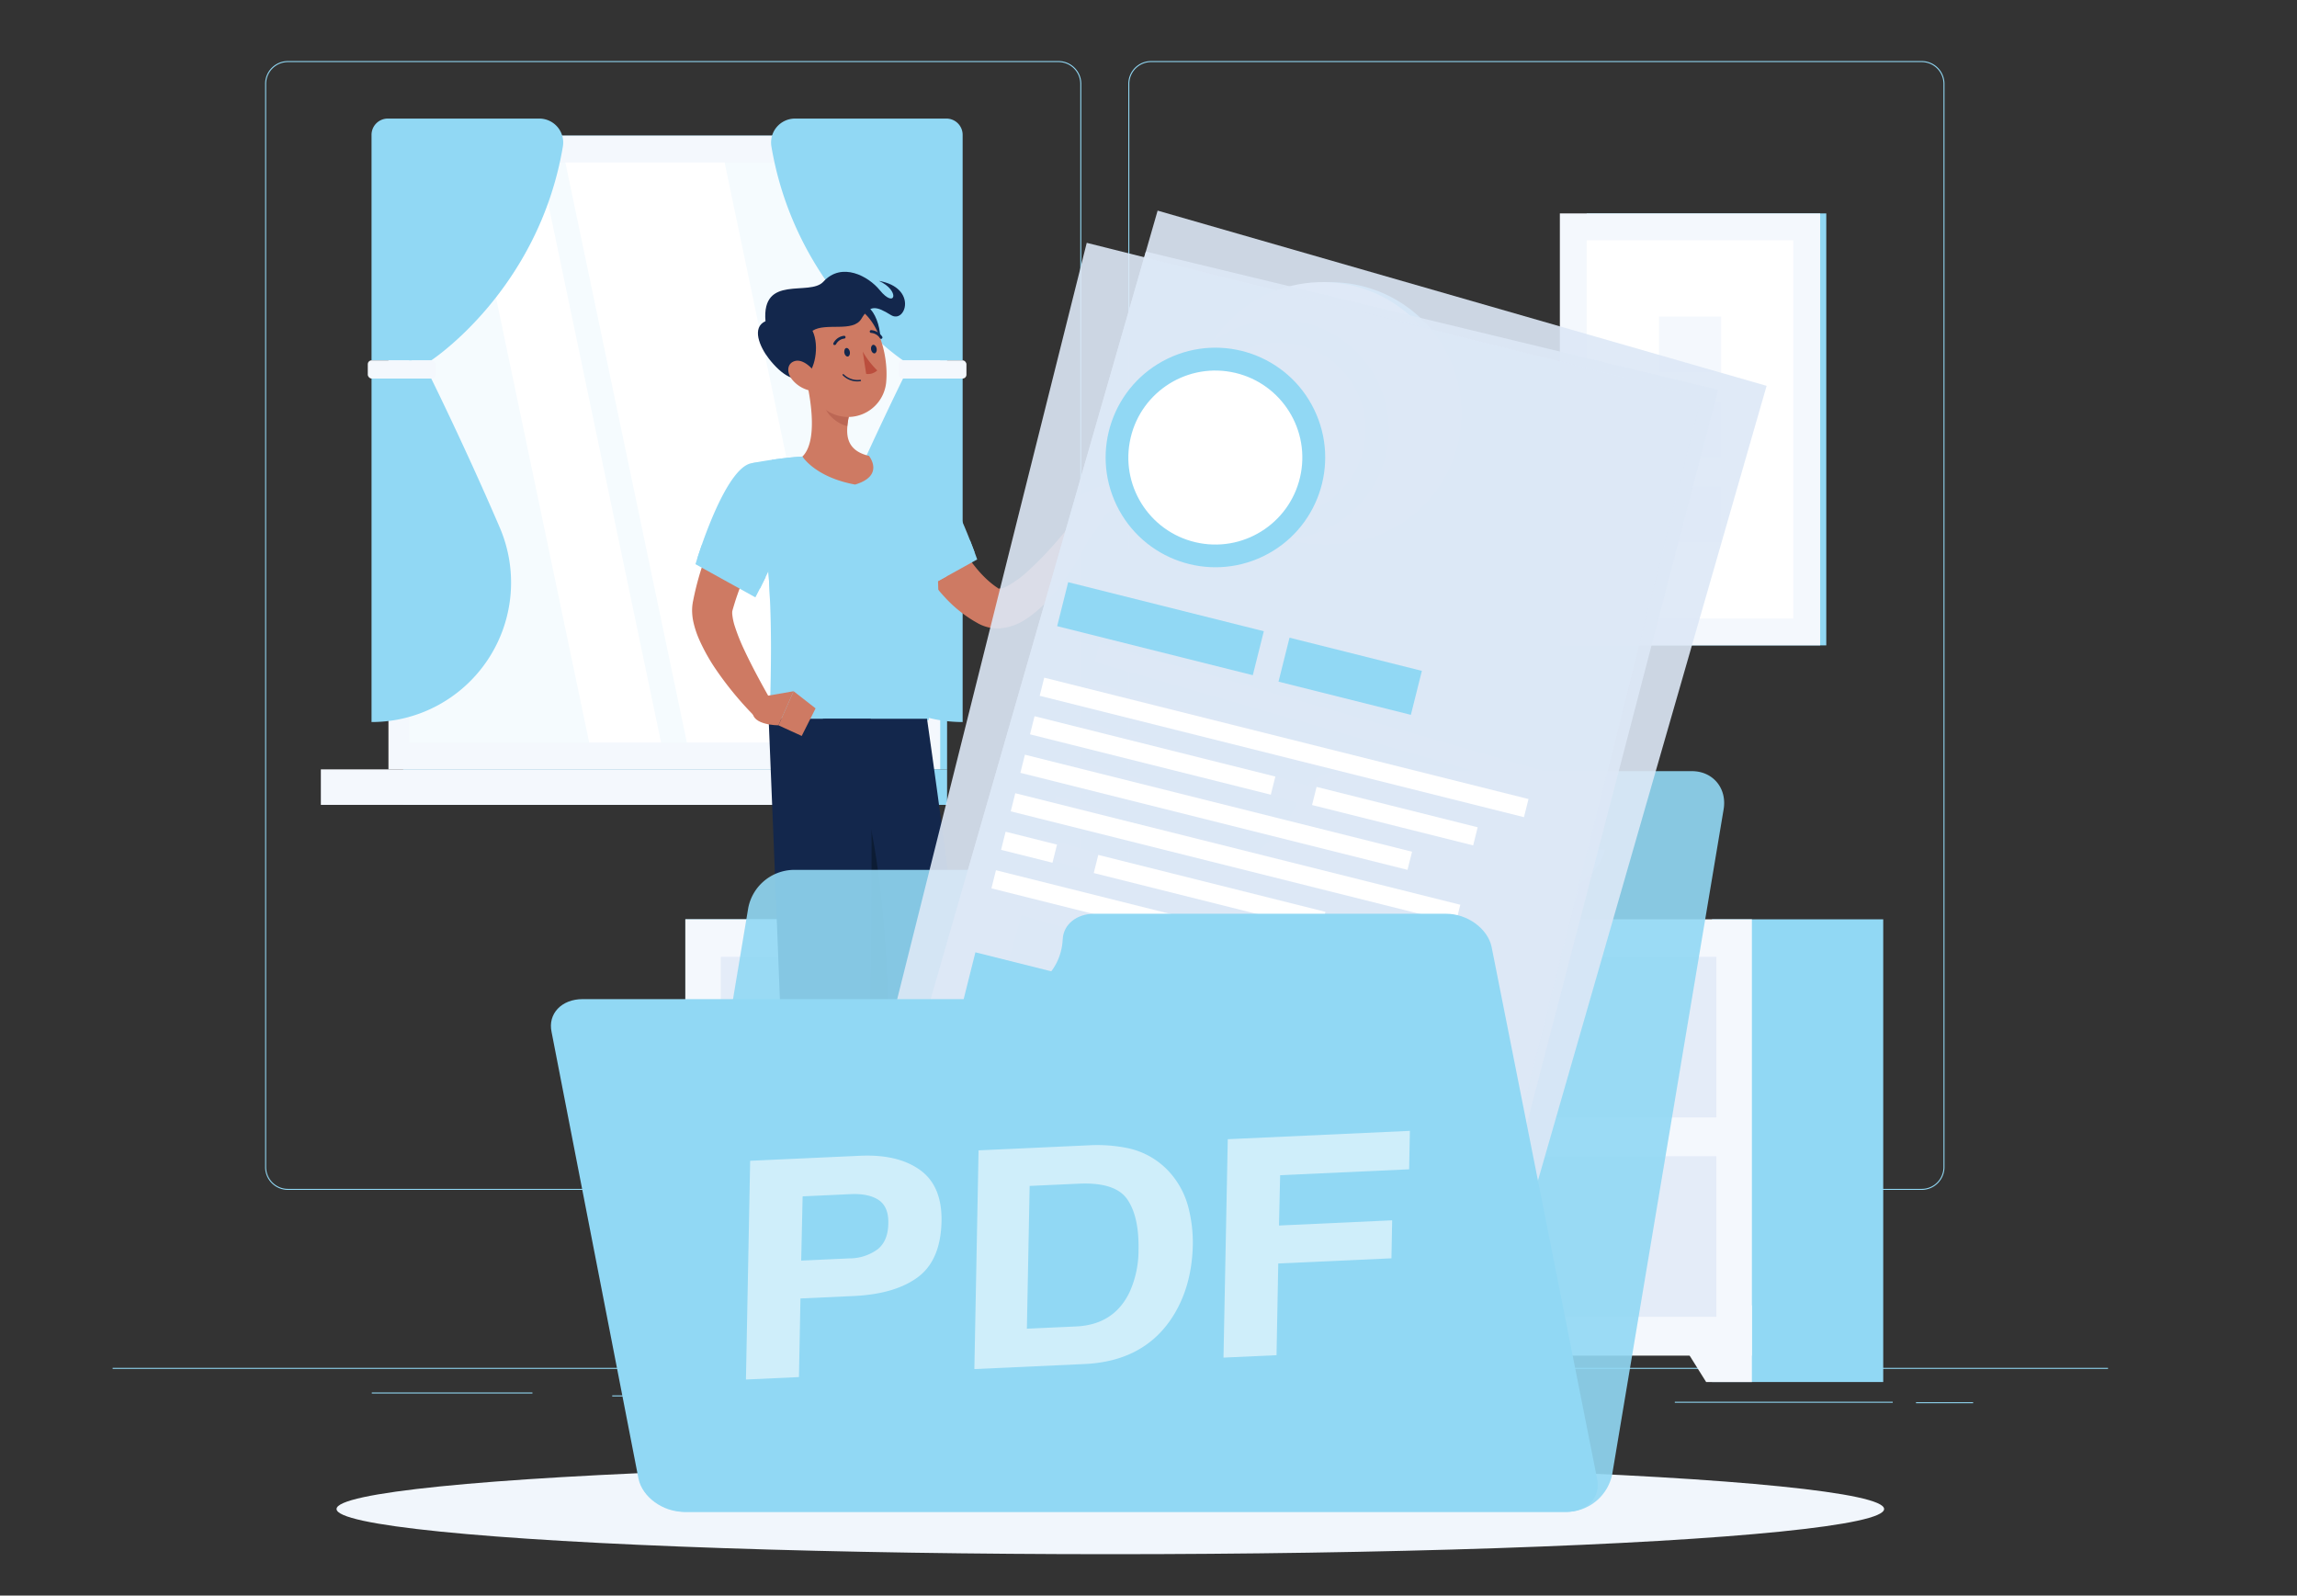 <svg xmlns="http://www.w3.org/2000/svg" viewBox="0 0 623.19 432.88"><rect x="0" y="0" width="623.19" height="432.88" fill="#333333" stroke="none"/><defs><style>.cls-1{isolation:isolate;}.cls-13,.cls-2{fill:#91d8f4;}.cls-3{fill:#f4f8fd;}.cls-4{fill:#f5fbfe;}.cls-5{fill:#fff;}.cls-6{fill:#e4ecf8;}.cls-7{fill:#f1f6fc;}.cls-8{fill:#ce7a63;}.cls-9{fill:#13274c;}.cls-10{fill:#bc6754;}.cls-11{fill:#0c1c34;}.cls-12{fill:#bb4e3d;}.cls-13,.cls-14,.cls-15{opacity:0.9;}.cls-14,.cls-15{fill:#dde8f6;}.cls-15{mix-blend-mode:multiply;}.cls-16{opacity:0.56;}</style></defs><title>know</title><g class="cls-1"><g id="Layer_1" data-name="Layer 1"><rect class="cls-2" x="30.56" y="371.1" width="541.36" height="0.27"/><rect class="cls-2" x="396.36" y="383.19" width="11.35" height="0.27"/><rect class="cls-2" x="100.87" y="377.78" width="43.58" height="0.27"/><rect class="cls-2" x="166.1" y="378.57" width="64.05" height="0.27"/><rect class="cls-2" x="303.37" y="378.57" width="18.44" height="0.27"/><rect class="cls-2" x="454.39" y="380.29" width="59.12" height="0.27"/><rect class="cls-2" x="253.84" y="384.75" width="24.42" height="0.27"/><rect class="cls-2" x="519.82" y="380.42" width="15.5" height="0.27"/><path class="cls-2" d="M287.18,322.82H78.11a6.19,6.19,0,0,1-6.18-6.18V22.75a6.18,6.18,0,0,1,6.18-6.18H287.18a6.18,6.18,0,0,1,6.18,6.18V316.64A6.19,6.19,0,0,1,287.18,322.82ZM78.11,16.84a5.92,5.92,0,0,0-5.91,5.91V316.64a5.91,5.91,0,0,0,5.91,5.9H287.18a5.91,5.91,0,0,0,5.91-5.9V22.75a5.92,5.92,0,0,0-5.91-5.91Z"/><path class="cls-2" d="M521.37,322.82H312.3a6.19,6.19,0,0,1-6.18-6.18V22.75a6.18,6.18,0,0,1,6.18-6.18H521.37a6.18,6.18,0,0,1,6.18,6.18V316.64A6.19,6.19,0,0,1,521.37,322.82ZM312.3,16.84a5.92,5.92,0,0,0-5.91,5.91V316.64a5.91,5.91,0,0,0,5.91,5.9H521.37a5.91,5.91,0,0,0,5.91-5.9V22.75a5.92,5.92,0,0,0-5.91-5.91Z"/><rect class="cls-2" x="109.4" y="36.79" width="147.55" height="171.93" transform="translate(366.35 245.52) rotate(180)"/><rect class="cls-3" x="105.39" y="36.79" width="149.69" height="171.93" transform="translate(360.47 245.52) rotate(180)"/><rect class="cls-2" x="109.4" y="208.73" width="147.55" height="9.63" transform="translate(366.35 427.09) rotate(180)"/><rect class="cls-3" x="87.06" y="208.73" width="140.91" height="9.63" transform="translate(315.02 427.09) rotate(180)"/><rect class="cls-4" x="101.56" y="53.53" width="157.35" height="138.46" transform="translate(302.99 -57.47) rotate(90)"/><polygon class="cls-5" points="229.54 201.43 196.59 44.09 153.39 44.09 186.35 201.43 229.54 201.43"/><polygon class="cls-5" points="179.35 201.43 146.4 44.09 126.89 44.09 159.85 201.43 179.35 201.43"/><rect class="cls-2" x="40.43" y="113.68" width="141.87" height="0.71" transform="translate(225.39 2.68) rotate(90)"/><path class="cls-2" d="M261.17,36.55V97.76H245s-29.1-19-35.71-58a6.49,6.49,0,0,1,6.38-7.59h41.12A4.41,4.41,0,0,1,261.17,36.55Z"/><path class="cls-2" d="M261.17,195.89V102.7H245s-9.31,18.81-18.6,40.45a37.84,37.84,0,0,0,34.8,52.74Z"/><rect class="cls-3" x="243.82" y="97.76" width="18.37" height="4.94" rx="1.05" transform="translate(506.02 200.46) rotate(-180)"/><path class="cls-2" d="M100.8,36.55V97.76H117s29.1-19,35.71-58a6.49,6.49,0,0,0-6.38-7.59H105.21A4.41,4.41,0,0,0,100.8,36.55Z"/><path class="cls-2" d="M100.8,195.89V102.7H117s9.31,18.81,18.6,40.45a37.84,37.84,0,0,1-34.8,52.74Z"/><rect class="cls-3" x="99.78" y="97.76" width="18.37" height="4.94" rx="1.05"/><rect class="cls-2" x="430.48" y="57.9" width="65" height="117.19" transform="translate(925.96 232.99) rotate(180)"/><rect class="cls-3" x="423.2" y="57.9" width="70.62" height="117.19" transform="translate(917.02 232.99) rotate(180)"/><rect class="cls-5" x="407.2" y="88.47" width="102.62" height="56.05" transform="translate(575 -342.01) rotate(90)"/><rect class="cls-3" x="450.92" y="85.03" width="15.17" height="16.88" transform="translate(551.98 -365.03) rotate(90)"/><rect class="cls-3" x="450.92" y="108.05" width="15.17" height="16.88" transform="translate(575 -342.01) rotate(90)"/><rect class="cls-3" x="450.92" y="131.07" width="15.17" height="16.88" transform="translate(598.02 -318.99) rotate(90)"/><path class="cls-2" d="M361,147.67a35.55,35.55,0,0,0,0-71.1h-2.19v71.1Z"/><circle class="cls-3" cx="358.78" cy="112.12" r="35.55" transform="translate(-16.25 86.69) rotate(-13.48)"/><circle class="cls-5" cx="358.78" cy="112.12" r="26.8" transform="translate(-13.39 59.39) rotate(-9.29)"/><polygon class="cls-2" points="347.69 122.08 345.6 119.09 356.75 111.31 353.07 93.41 356.65 92.67 360.81 112.93 347.69 122.08"/><rect class="cls-2" x="185.93" y="249.41" width="46.46" height="125.53" transform="translate(418.33 624.35) rotate(180)"/><polygon class="cls-3" points="198.34 374.94 185.93 374.94 185.93 354.15 211.35 354.15 198.34 374.94"/><rect class="cls-2" x="464.47" y="249.41" width="46.46" height="125.53" transform="translate(975.4 624.35) rotate(180)"/><rect class="cls-3" x="185.93" y="249.41" width="289.36" height="118.37" transform="translate(661.23 617.19) rotate(180)"/><polygon class="cls-3" points="462.89 374.94 475.3 374.94 475.3 354.15 449.88 354.15 462.89 374.94"/><rect class="cls-6" x="195.56" y="259.59" width="270.12" height="43.57" transform="translate(661.23 562.75) rotate(180)"/><rect class="cls-6" x="195.56" y="313.69" width="270.12" height="43.57" transform="translate(661.23 670.94) rotate(180)"/><circle class="cls-3" cx="394.25" cy="227.45" r="9.7"/><path class="cls-3" d="M401.09,232.07a7.58,7.58,0,1,0,7.58-7.58A7.58,7.58,0,0,0,401.09,232.07Z"/><circle class="cls-3" cx="377.65" cy="232.07" r="9.7"/><circle class="cls-3" cx="361.74" cy="229.22" r="9.7"/><path class="cls-2" d="M435.38,230.49s-1.33,18.92-52.38,18.92-52.38-18.92-52.38-18.92Z"/><ellipse class="cls-7" cx="301.24" cy="409.39" rx="209.93" ry="12.26"/><polygon class="cls-8" points="193.37 387.33 199.74 393.03 211.84 380.42 205.48 374.72 193.37 387.33"/><polygon class="cls-8" points="215.17 399.19 223.19 399.19 224.24 380.6 216.21 380.6 215.17 399.19"/><path class="cls-9" d="M223.62,398.26h-9a.57.57,0,0,0-.6.54l-.44,7.14a1.43,1.43,0,0,0,1.41,1.43c3.14-.06,4.64-.24,8.6-.24,2.44,0,12.82.25,16.19.25s3.27-3.33,1.84-3.63c-6.4-1.35-14.34-3.22-16.6-5A2.26,2.26,0,0,0,223.62,398.26Z"/><path class="cls-9" d="M201.49,390.74l-7.73-5.21a.73.73,0,0,0-.89,0l-5.91,6a1.18,1.18,0,0,0,.28,1.81c4.94,3.81,8.5,6.67,11.31,9.83,3.29,3.7,5,4.22,12.59,4.22,3.5,0,5.49-2.95,4.06-3.4-12.63-4-9.26-5.74-12.32-11.6A4.41,4.41,0,0,0,201.49,390.74Z"/><path class="cls-8" d="M253.92,132.65c.15.48.39,1.2.61,1.82l.7,1.93c.48,1.29,1,2.57,1.55,3.83a78,78,0,0,0,3.63,7.33c2.66,4.66,5.9,8.87,9.71,11.57l.68.46s0,0,0,0,0,.08.16.1a4.49,4.49,0,0,0,2.09-.57,27,27,0,0,0,6.06-4.4,82.85,82.85,0,0,0,5.94-6c1.94-2.12,3.83-4.41,5.62-6.6l5.16,3.11a76.9,76.9,0,0,1-10,15.89,33.85,33.85,0,0,1-7.7,7,15.13,15.13,0,0,1-6.32,2.31,11,11,0,0,1-6.32-1.23l-1.24-.71a35.26,35.26,0,0,1-8.14-6.71,51.77,51.77,0,0,1-6-8,68.07,68.07,0,0,1-4.51-8.62c-.65-1.47-1.24-3-1.8-4.47-.28-.76-.56-1.52-.81-2.29s-.47-1.5-.73-2.46Z"/><path class="cls-2" d="M265.12,151.78l-13.85,7.67s-.41-.6-1.08-1.62c-.49-.76-1.12-1.76-1.84-2.93-4.07-6.61-10.81-18.7-9.07-23.77,2.7-7.89,12.64-7.76,17.52,1.38a142.56,142.56,0,0,1,6.34,14c.51,1.28.93,2.39,1.25,3.26C264.86,151,265.12,151.78,265.12,151.78Z"/><path class="cls-2" d="M264.39,149.78l-14.2,8.05c-.49-.76-1.12-1.76-1.84-2.93l14.79-8.38C263.65,147.8,264.07,148.91,264.39,149.78Z"/><path class="cls-2" d="M239.08,132c3.09-1.49,6.66-.24,10.41,5.69s7,15.84,7.31,18.67l-5.53,3.06S237.93,139.92,239.08,132Z"/><path class="cls-8" d="M289.74,143.43l2.76-8.83,7.17,5.26s-3.91,7.86-6.57,7.15Z"/><polygon class="cls-8" points="300.06 131.22 304.09 136.17 299.67 139.86 292.5 134.6 300.06 131.22"/><polygon class="cls-10" points="211.84 380.42 205.6 386.92 199.23 381.22 205.47 374.72 211.84 380.42"/><polygon class="cls-10" points="216.21 380.6 224.24 380.6 223.7 390.18 215.67 390.18 216.21 380.6"/><path class="cls-2" d="M251.92,195.42H209c-.3-3.83.58-16.31-.08-32.19a204,204,0,0,0-4.26-35c-.2-.86-.39-1.72-.6-2.58,0,0,2.18-.45,5.3-.9,2.58-.38,5.83-.77,9-.92a158.45,158.45,0,0,1,18.24,0c2.8.26,5.54.72,7.73,1.14,2.79.57,4.7,1.09,4.7,1.09S259.36,150.28,251.92,195.42Z"/><path class="cls-2" d="M208.91,163.23a204,204,0,0,0-4.26-35c2.87-.25,7.77,0,8.58,4.66C214.11,137.86,213,149.58,208.91,163.23Z"/><path class="cls-9" d="M251.51,195s8.45,58.53,11.34,90.39c2.32,25.55-53,101.81-53,101.81L199.2,377.15s40.37-68.33,37.26-96.78c-3-27.56-13.21-85.36-13.21-85.36Z"/><path class="cls-11" d="M236.46,280.36c-1.55-14.19-5-36.43-8-54.64,1.56-3.06,5.93-9.24,5.93-9.24,3.92,13.55,12.44,64.61.28,133.57C222,370.47,209.89,387.2,209.89,387.2l-1.66-26.33C219.94,338.85,238.61,300.06,236.46,280.36Z"/><polygon class="cls-2" points="198.55 376.54 210.54 387.82 214.4 383.68 200.69 371.18 198.55 376.54"/><path class="cls-9" d="M236.24,195s.77,61.34-.54,84.32c-1.42,25.17-8.56,108.54-8.56,108.54h-14.7s.44-81.34-.45-106.26c-1-27-3.45-86.6-3.45-86.6Z"/><polygon class="cls-2" points="211.84 387.87 227.73 387.87 228.61 382.29 211.08 383.16 211.84 387.87"/><path class="cls-8" d="M211.84,137.28l-1.91,3.29c-.64,1.12-1.27,2.26-1.88,3.41q-1.85,3.44-3.56,6.92c-1.11,2.33-2.17,4.67-3.12,7a68.39,68.39,0,0,0-2.44,7l-.13.44-.06.22c0,.07,0,0,0,0s0,.1-.06.2a4.16,4.16,0,0,0,0,1,15.46,15.46,0,0,0,.63,3,52.77,52.77,0,0,0,2.75,6.86c2.19,4.65,4.79,9.39,7.42,14l-4.75,3.71A91.24,91.24,0,0,1,194,181.28a51.9,51.9,0,0,1-4.32-7.81,25.71,25.71,0,0,1-1.58-4.82,15.57,15.57,0,0,1-.33-3.05,12.12,12.12,0,0,1,.14-1.84l.07-.45.06-.27.11-.56a78.73,78.73,0,0,1,5.37-16.61c1.14-2.62,2.38-5.17,3.71-7.68.67-1.25,1.35-2.48,2.06-3.72s1.42-2.41,2.27-3.72Z"/><path class="cls-2" d="M214.71,140.24a151.52,151.52,0,0,1-7,16.3c-.57,1.19-1.1,2.25-1.53,3.1-.76,1.51-1.24,2.42-1.24,2.42l-16.26-9,.57-1.83c.29-.86.65-2,1.11-3.31,2.7-7.72,8.24-21.49,13.66-22.28C212.16,124.45,218,130.51,214.71,140.24Z"/><path class="cls-2" d="M207.74,156.54c-.57,1.19-1.1,2.25-1.53,3.1l-16.93-8.42c.29-.86.65-2,1.11-3.31Z"/><path class="cls-2" d="M244,130.05c-.87,2.87-3.3,6.71-9.91,8.67l-1.73.52-1.77-.32C217,136.49,212,129.2,211.17,127.76l-1.82-3c2.58-.38,5.83-.77,9-.92a158.45,158.45,0,0,1,18.24,0c2.8.26,5.54.72,7.73,1.14A11.16,11.16,0,0,1,244,130.05Z"/><path class="cls-8" d="M232,131.46c-10.88-2-14.29-7.61-14.29-7.61,4-3.92,2.45-14.63,1.1-20.51l4.88,4,6.65,5.52a21.47,21.47,0,0,0-.43,2.69c-.35,3.61.58,6.89,5.88,8.14C235.74,123.74,240.14,129,232,131.46Z"/><path class="cls-10" d="M230.29,112.91a21.47,21.47,0,0,0-.43,2.69c-2.48-.5-5.79-3.14-6.13-5.67a11.32,11.32,0,0,1-.09-2.54Z"/><path class="cls-9" d="M234.8,82.83c3.95,1.79,6.16,12.94,1.12,15.33S227.3,79.44,234.8,82.83Z"/><path class="cls-8" d="M216.74,94.89c1.7,7.8,2.3,12.44,6.91,16a10.39,10.39,0,0,0,16.8-7.48c.6-7.27-2.28-18.81-10.49-21A10.51,10.51,0,0,0,216.74,94.89Z"/><path class="cls-9" d="M207.68,87.14c-3.79,1.69-1.64,6.88.94,10.19,3.59,4.59,7.38,6.73,10,4.61,2.32-1.16,3.84-8,1.82-12.2,3.57-2.34,11,.55,13.27-3.27s4-3.48,8-1,7.31-7.42-3.26-9.27c5.84,2.63,4.5,7.76.22,2.5-3-3.7-10.26-7.79-15.29-2.27C219.65,80.51,206.6,74.29,207.68,87.14Z"/><path class="cls-8" d="M214.94,103a8.59,8.59,0,0,0,5,3c2.46.42,3-1.86,1.76-4.06-1.12-2-3.76-4.59-6-4S213.35,101.12,214.94,103Z"/><path class="cls-9" d="M229.06,95.66c.1.64.52,1.12.94,1.07s.68-.61.58-1.25-.52-1.12-.94-1.07S229,95,229.06,95.66Z"/><path class="cls-9" d="M236.32,94.8c.1.64.52,1.12.94,1.07s.68-.61.59-1.25-.52-1.12-.94-1.07S236.23,94.16,236.32,94.8Z"/><path class="cls-12" d="M234.06,95.39A24.06,24.06,0,0,0,238,100.5a3.69,3.69,0,0,1-3,.94Z"/><path class="cls-9" d="M232.64,103.48a5.56,5.56,0,0,1-4-1.67.19.19,0,0,1,0-.26.19.19,0,0,1,.27,0,5.33,5.33,0,0,0,4.46,1.49.21.21,0,0,1,.22.17.19.19,0,0,1-.17.21A6.59,6.59,0,0,1,232.64,103.48Z"/><path class="cls-9" d="M226.45,93.59a.29.29,0,0,1-.18,0,.37.37,0,0,1-.15-.51A3.68,3.68,0,0,1,229,91.1a.37.37,0,0,1,.4.36.38.38,0,0,1-.36.4h0a2.89,2.89,0,0,0-2.22,1.54A.39.39,0,0,1,226.45,93.59Z"/><path class="cls-9" d="M239.06,91.94a.37.37,0,0,1-.31-.17,3.17,3.17,0,0,0-2.4-1.45.38.38,0,1,1,0-.76,3.9,3.9,0,0,1,3,1.78.38.38,0,0,1-.1.53A.36.36,0,0,1,239.06,91.94Z"/><path class="cls-2" d="M226.46,399.65a10.38,10.38,0,0,1-2.14-.28.19.19,0,0,1-.14-.15.2.2,0,0,1,.08-.19c.25-.18,2.53-1.72,3.51-1.34a.7.7,0,0,1,.43.52,1,1,0,0,1-.23,1A2.16,2.16,0,0,1,226.46,399.65Zm-1.62-.55c1.43.28,2.49.24,2.86-.14a.66.66,0,0,0,.14-.66.35.35,0,0,0-.21-.27C227.1,397.83,225.77,398.5,224.84,399.1Z"/><path class="cls-2" d="M224.36,399.37a.11.11,0,0,1-.08,0,.18.18,0,0,1-.1-.15c0-.1-.19-2.41.62-3.19a.93.93,0,0,1,.79-.26.73.73,0,0,1,.68.57c.19.87-1,2.55-1.81,3Zm1.1-3.25a.55.55,0,0,0-.4.16,4.14,4.14,0,0,0-.53,2.55c.7-.59,1.5-1.86,1.37-2.43,0-.11-.08-.24-.35-.28Z"/><path class="cls-2" d="M206.69,395.09a10,10,0,0,1-4-1.54.19.19,0,0,1-.08-.21.18.18,0,0,1,.16-.14c.43,0,4.24-.29,5,.59a.57.57,0,0,1,.12.53.94.94,0,0,1-.57.67A1.5,1.5,0,0,1,206.69,395.09Zm-3.27-1.55c1.73.95,3.1,1.36,3.71,1.11a.6.6,0,0,0,.35-.42.23.23,0,0,0,0-.21C207,393.55,205,393.47,203.42,393.54Z"/><path class="cls-2" d="M202.78,393.57a.18.18,0,0,1-.17-.26c.06-.13,1.51-3.07,3.36-2.19.51.24.56.55.52.76-.19.87-2.6,1.67-3.71,1.69Zm2.5-2.24c-1,0-1.83,1.26-2.17,1.84,1.15-.14,2.9-.86,3-1.37,0-.12-.08-.23-.31-.34A1.18,1.18,0,0,0,205.28,391.33Z"/><path class="cls-8" d="M207.31,188.92l8-1.39-4.1,9.25s-7.29,0-7-3.8Z"/><polygon class="cls-8" points="221.27 192.18 217.51 199.66 211.2 196.78 215.31 187.53 221.27 192.18"/><path class="cls-13" d="M352.06,217.21h0a12.78,12.78,0,0,1,11.45-8H459c5.73,0,9.59,4.64,8.63,10.36L437.43,399.81a12.75,12.75,0,0,1-12.1,10.36H186c-5.72,0-9.58-4.64-8.62-10.36L203,246.34A12.76,12.76,0,0,1,215.13,236H325.34C336.61,236,347.7,228.19,352.06,217.21Z"/><path class="cls-14" d="M314.07,57.14l-72.22,251,165.22,47.54,72.22-251Z"/><circle class="cls-2" cx="346.94" cy="116.57" r="29.78" transform="translate(30.81 301.02) rotate(-48.83)"/><path class="cls-5" d="M340.42,139.25a23.6,23.6,0,1,1,29.2-16.15A23.6,23.6,0,0,1,340.42,139.25Z"/><rect class="cls-2" x="303.07" y="156.31" width="54.72" height="12.3" transform="translate(57.81 -85.04) rotate(16.05)"/><rect class="cls-2" x="270.02" y="251.69" width="30.16" height="47.81" transform="translate(87.33 -68.09) rotate(16.05)"/><rect class="cls-2" x="372.59" y="281.21" width="30.16" height="47.81" transform="translate(99.49 -95.31) rotate(16.05)"/><rect class="cls-2" x="321.3" y="266.45" width="30.16" height="47.81" transform="translate(93.41 -81.7) rotate(16.05)"/><rect class="cls-2" x="362.92" y="170.98" width="37.02" height="12.3" transform="translate(63.86 -98.57) rotate(16.05)"/><rect class="cls-5" x="295.11" y="193.28" width="135.45" height="5.07" transform="translate(68.3 -92.7) rotate(16.05)"/><rect class="cls-5" x="293.46" y="194.21" width="67.35" height="5.07" transform="translate(67.16 -82.79) rotate(16.05)"/><rect class="cls-5" x="369.7" y="212.94" width="45.06" height="5.07" transform="matrix(0.96, 0.28, -0.28, 0.96, 74.88, -100.06)"/><rect class="cls-5" x="289.68" y="210.22" width="108.28" height="5.07" transform="translate(72.24 -86.78) rotate(16.05)"/><rect class="cls-5" x="286.39" y="222.81" width="124.47" height="5.07" transform="translate(75.91 -87.62) rotate(16.05)"/><rect class="cls-5" x="285.56" y="217.94" width="14.38" height="5.07" transform="translate(72.38 -72.36) rotate(16.05)"/><rect class="cls-5" x="309.5" y="231.9" width="63.53" height="5.07" transform="translate(78.13 -85.23) rotate(16.05)"/><rect class="cls-5" x="280.22" y="245.03" width="135.45" height="5.07" transform="matrix(0.96, 0.28, -0.28, 0.96, 82.03, -86.56)"/><path class="cls-15" d="M310.87,68.25l-69,239.86L401.45,354l64.69-248.25Z"/><path class="cls-14" d="M294.84,65.88,231.35,319.2,398.11,361l63.5-253.32Z"/><circle class="cls-2" cx="329.75" cy="124.14" r="29.78" transform="translate(-21.17 155.74) rotate(-25.78)"/><circle class="cls-5" cx="329.75" cy="124.14" r="23.6" transform="translate(148.26 426.15) rotate(-79.63)"/><rect class="cls-2" x="287.48" y="164.42" width="54.72" height="12.3" transform="translate(50.92 -71.43) rotate(14.07)"/><rect class="cls-2" x="258.36" y="261.31" width="30.16" height="47.81" transform="translate(77.55 -57.92) rotate(14.07)"/><rect class="cls-2" x="361.9" y="287.26" width="30.16" height="47.81" transform="translate(86.96 -82.32) rotate(14.07)"/><rect class="cls-2" x="310.13" y="274.28" width="30.16" height="47.81" transform="translate(82.26 -70.12) rotate(14.07)"/><rect class="cls-2" x="347.8" y="177.33" width="37.02" height="12.3" transform="translate(55.6 -83.56) rotate(14.07)"/><rect class="cls-5" x="280.65" y="200.25" width="135.45" height="5.07" transform="translate(59.76 -78.62) rotate(14.07)"/><rect class="cls-5" x="279.05" y="202.42" width="67.35" height="5.07" transform="translate(59.21 -69.88) rotate(14.07)"/><rect class="cls-5" x="355.9" y="218.89" width="45.06" height="5.07" transform="translate(65.19 -85.36) rotate(14.07)"/><rect class="cls-5" x="275.82" y="217.84" width="108.28" height="5.07" transform="translate(63.48 -73.61) rotate(14.07)"/><rect class="cls-5" x="272.96" y="230.26" width="124.47" height="5.07" transform="translate(66.66 -74.51) rotate(14.07)"/><rect class="cls-5" x="271.99" y="227.32" width="14.38" height="5.07" transform="translate(64.26 -60.98) rotate(14.07)"/><rect class="cls-5" x="296.39" y="239.59" width="63.53" height="5.07" transform="translate(68.72 -72.52) rotate(14.07)"/><rect class="cls-5" x="267.56" y="252.49" width="135.45" height="5.07" transform="translate(72.06 -73.87) rotate(14.07)"/><path class="cls-2" d="M288.32,254.84h0c.2-4.06,3.76-6.94,8.59-6.94h95.45c5.72,0,11.24,4,12.31,8.94l28.64,144.39c1.08,4.94-2.69,8.94-8.41,8.94H185.55c-5.72,0-11.24-4-12.31-8.94L149.65,280c-1.08-4.94,2.69-8.94,8.41-8.94H268.27C279.55,271,287.86,264.32,288.32,254.84Z"/><g class="cls-16"><path class="cls-5" d="M249.07,346.46q-6.18,4.62-17.47,5.15l-14.43.66-.41,21.33-14.38.66,1.14-59.34,29.75-1.36q10.29-.48,16.32,3.84t5.85,13.93Q255.23,341.83,249.07,346.46Zm-10.64-20.87q-2.72-1.84-7.67-1.62l-13,.6L217.37,342l13-.6a13,13,0,0,0,7.75-2.48q2.79-2.26,2.88-6.89C241.11,329,240.23,326.82,238.43,325.59Z"/><path class="cls-5" d="M306.07,311.51a21.08,21.08,0,0,1,11.67,7,22.72,22.72,0,0,1,4.75,9.35,38.34,38.34,0,0,1,1.13,9.76q-.22,11.83-5.93,20.3-7.76,11.43-23.46,12.14l-29.88,1.37,1.14-59.34,29.88-1.37A41.24,41.24,0,0,1,306.07,311.51Zm-26.72,10.23-.75,38.73,13.38-.61q10.26-.48,14.48-9.31a27.53,27.53,0,0,0,2.43-11.42q.18-9.06-3.05-13.75t-13.12-4.25Z"/><path class="cls-5" d="M333.1,309.06l49.41-2.26-.2,10.43-35,1.6L347,332.48l30.7-1.41-.19,10.31-30.71,1.4-.47,24.88-14.39.66Z"/></g></g></g></svg>